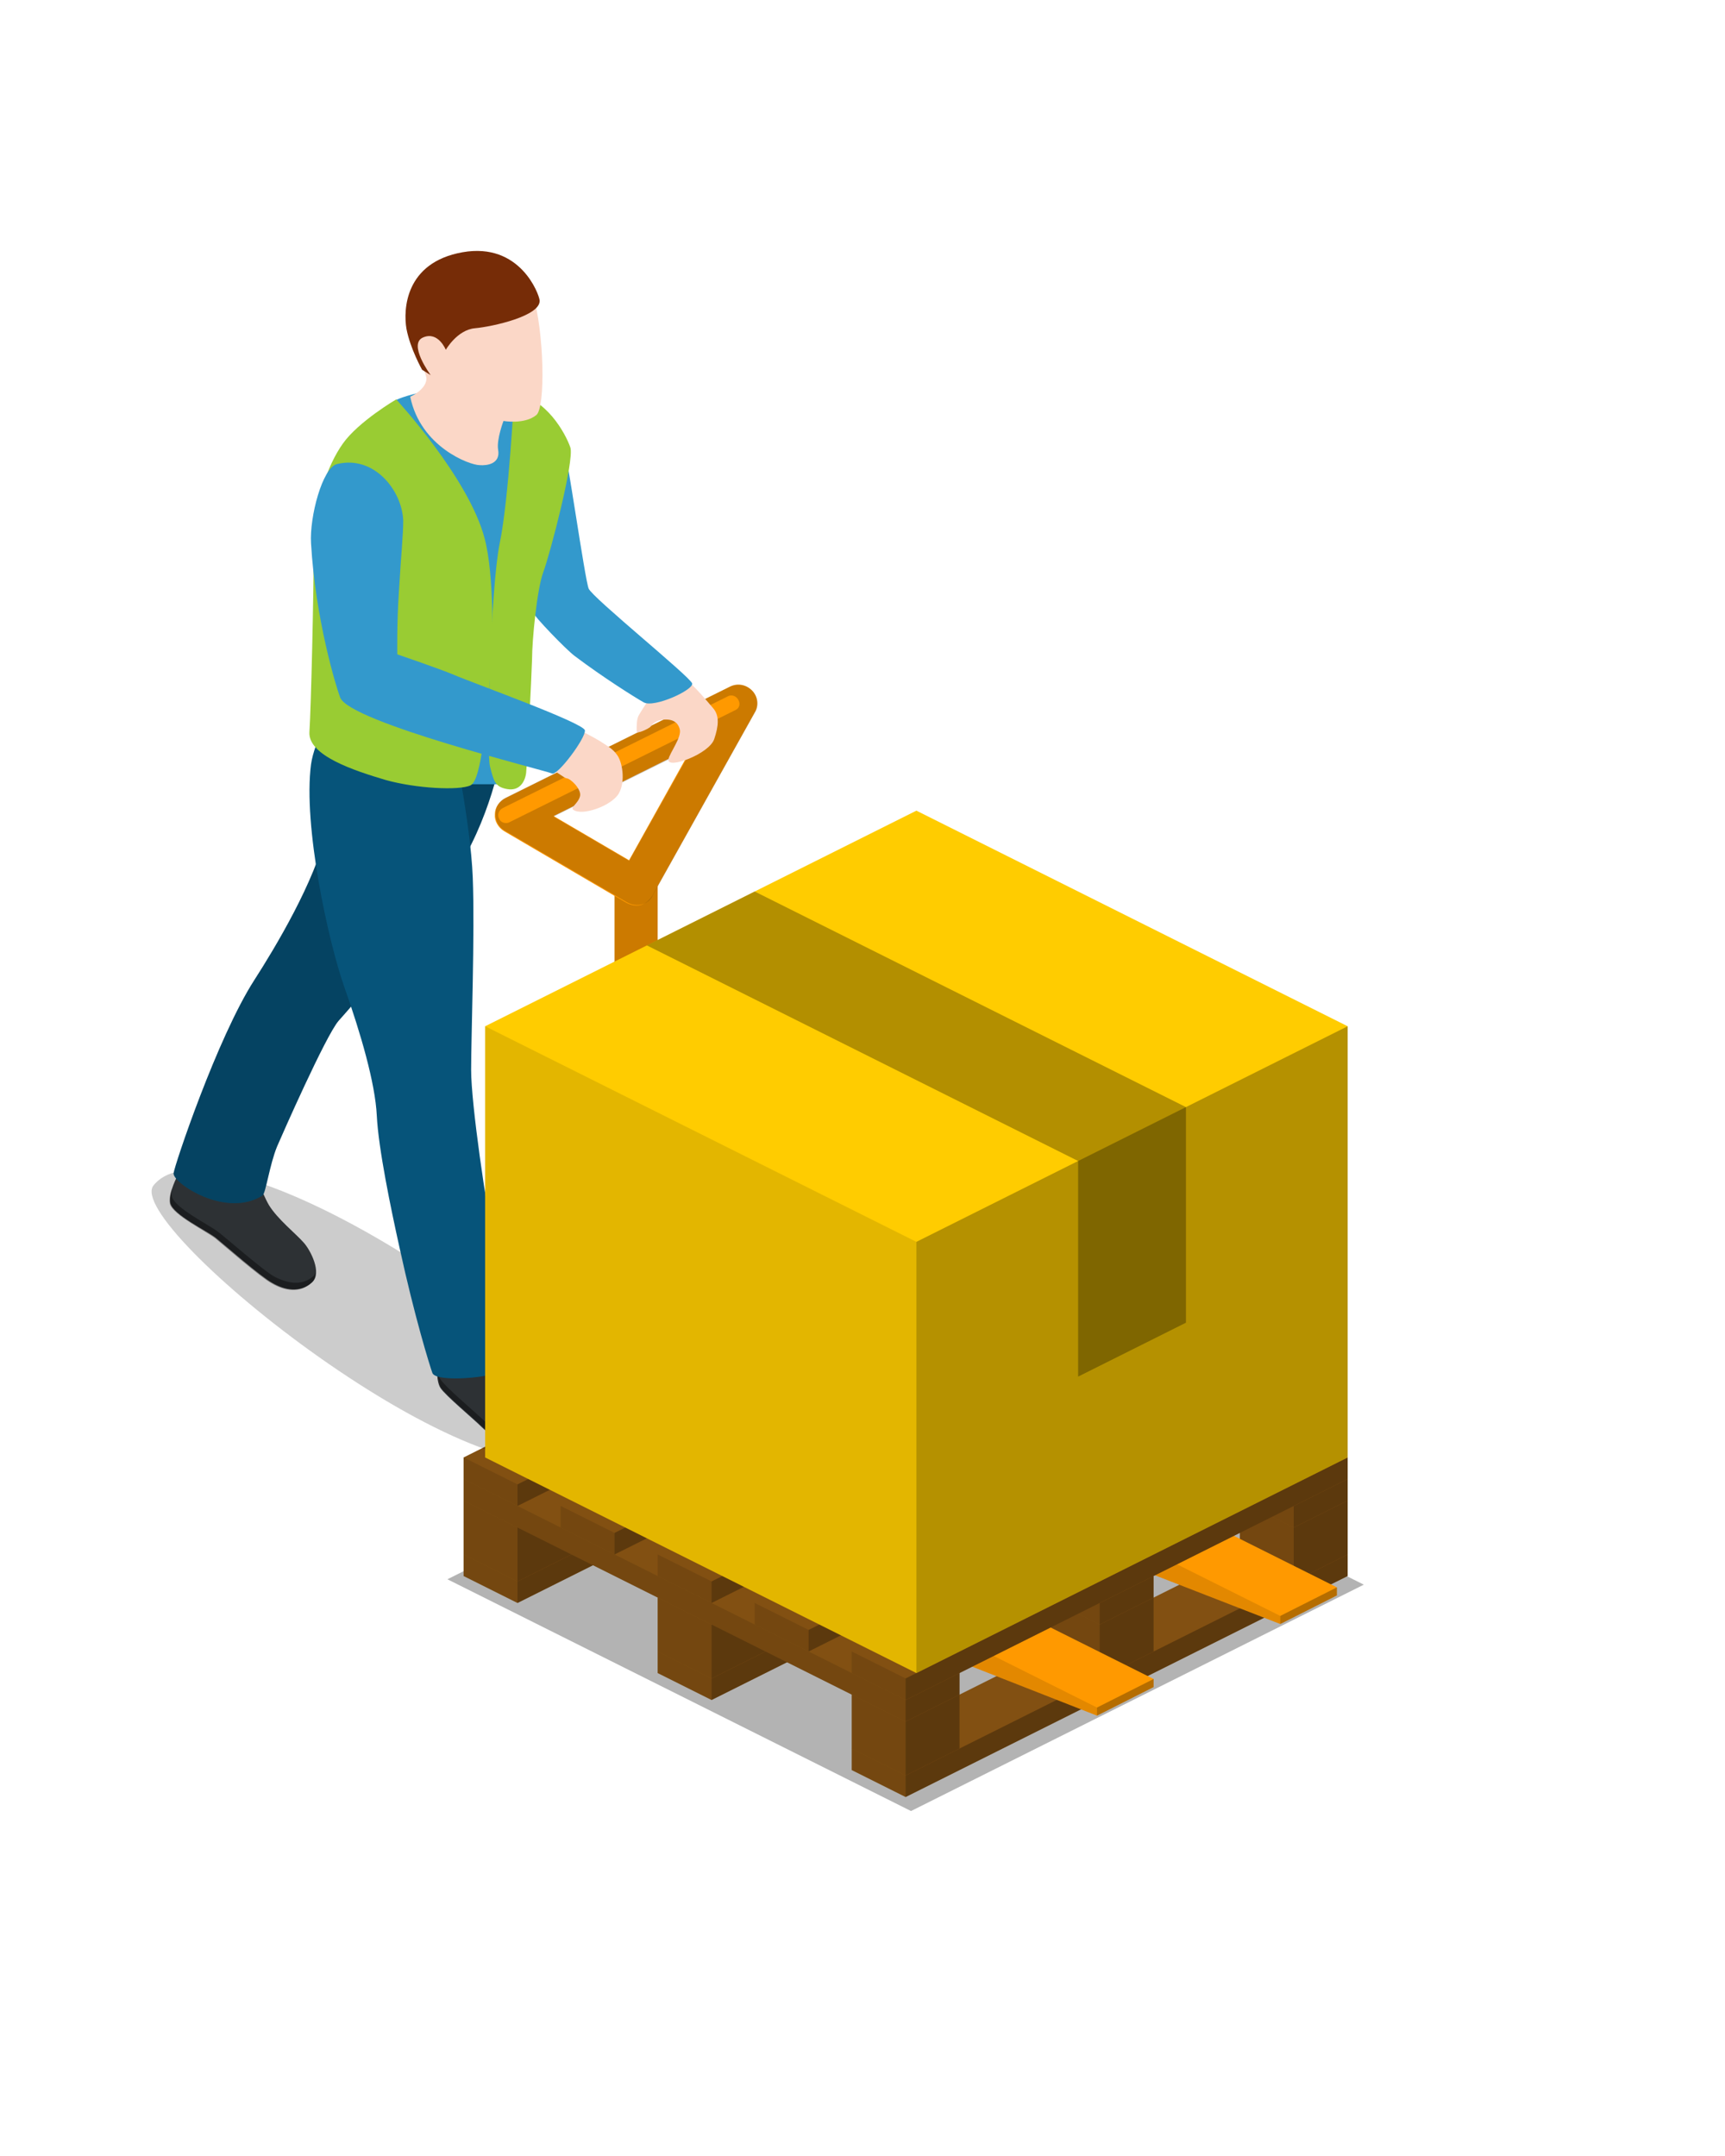 <?xml version="1.0" encoding="utf-8"?>
<!-- Generator: Adobe Illustrator 18.1.0, SVG Export Plug-In . SVG Version: 6.00 Build 0)  -->
<svg version="1.1" id="Layer_1" xmlns="http://www.w3.org/2000/svg" xmlns:xlink="http://www.w3.org/1999/xlink" x="0px" y="0px"
	 viewBox="0 0 320 400" enable-background="new 0 0 320 400" xml:space="preserve">
<polygon opacity="0.3" points="83,293 169,336 253,294 167,251 "/>
<g>
	<path fill="#FF9900" d="M118,160c-2.2,0-4,0.9-4,2v99c0,1.1,1.8,2,4,2s4-0.9,4-2v-99C122,160.9,120.2,160,118,160z"/>
	<path opacity="0.2" d="M118,164c-2.2,0-4-0.9-4-2v99c0,1.1,1.8,2,4,2s4-0.9,4-2v-99C122,163.1,120.2,164,118,164z"/>
	<path fill="#FF9900" d="M118,168c-0.6,0-1.2-0.2-1.8-0.5l-22.7-13.3c-1.1-0.7-1.8-1.9-1.7-3.1c0-1.3,0.8-2.4,1.9-3l41.7-20.7
		c1.4-0.7,3-0.4,4.1,0.7s1.3,2.8,0.5,4.1l-19,34c-0.5,0.8-1.2,1.4-2.1,1.7C118.6,168,118.3,168,118,168z M102.7,151.4l14,8.2
		l11.7-21L102.7,151.4z"/>
	<path opacity="0.2" d="M139.5,128.1c-1.1-1.1-2.7-1.4-4.1-0.7L93.8,148c-1.2,0.6-1.9,1.7-1.9,3c0,1.3,0.6,2.5,1.7,3.1l22.7,13.3
		c0.5,0.3,1.2,0.5,1.8,0.5c0.3,0,0.6,0,0.9-0.1c0.9-0.2,1.7-0.8,2.1-1.7l19-34C140.8,130.9,140.6,129.2,139.5,128.1z M116.7,159.7
		l-14-8.2l25.8-12.8L116.7,159.7z M136.3,131.8l-41.7,20.7c-0.2,0.1-0.4,0.2-0.7,0.2c-0.6,0-1.1-0.3-1.3-0.8c-0.4-0.7-0.1-1.6,0.7-2
		l41.7-20.7c0.7-0.4,1.6-0.1,2,0.7S137.1,131.5,136.3,131.8z"/>
</g>
<g>
	<g>
		<polygon fill="#825012" points="158,324.4 158,328.4 168,333.4 250,292.4 250,288.4 240,283.4 		"/>
		<polygon opacity="0.11" points="168,333.4 158,328.4 158,324.4 168,329.4 		"/>
		<polygon opacity="0.29" points="168,333.4 250,292.4 250,288.4 168,329.4 		"/>
	</g>
	<g>
		<polygon fill="#825012" points="230,278.4 230,288.4 240,293.4 250,288.4 250,278.4 240,273.4 		"/>
		<polygon opacity="0.11" points="240,293.4 230,288.4 230,278.4 240,283.4 		"/>
		<polygon opacity="0.29" points="240,293.4 250,288.4 250,278.4 240,283.4 		"/>
	</g>
	<g>
		<polygon fill="#825012" points="194,296.4 194,306.4 204,311.4 214,306.4 214,296.4 204,291.4 		"/>
		<polygon opacity="0.11" points="204,311.4 194,306.4 194,296.4 204,301.4 		"/>
		<polygon opacity="0.29" points="204,311.4 214,306.4 214,296.4 204,301.4 		"/>
	</g>
	<g>
		<polygon fill="#825012" points="250,274.4 250,278.4 240,283.4 160,243.4 160,239.4 170,234.4 		"/>
		<polygon opacity="0.29" points="240,283.4 250,278.4 250,274.4 240,279.4 		"/>
		<polygon opacity="0.11" points="240,283.4 160,243.4 160,239.4 240,279.4 		"/>
	</g>
	<g>
		<polygon fill="#825012" points="122,306.4 122,310.4 132,315.4 212,275.4 212,271.4 202,266.4 		"/>
		<polygon opacity="0.11" points="132,315.4 122,310.4 122,306.4 132,311.4 		"/>
		<polygon opacity="0.29" points="132,315.4 212,275.4 212,271.4 132,311.4 		"/>
	</g>
	<g>
		<polygon fill="#825012" points="86,288.4 86,292.4 96,297.4 176,257.4 176,253.4 166,248.4 		"/>
		<polygon opacity="0.11" points="96,297.4 86,292.4 86,288.4 96,293.4 		"/>
		<polygon opacity="0.29" points="96,297.4 176,257.4 176,253.4 96,293.4 		"/>
	</g>
	<g>
		<g>
			<polygon fill="#FF9900" points="108,211 124,203 132,207 146,235 146,249 102,271.1 94,267.1 94,253.1 			"/>
			<polygon opacity="0.11" points="94,267.1 102,271.1 102,257.1 116,215 108,211 94,253.1 			"/>
			<polygon opacity="0.29" points="146,249 102,271.1 102,257.1 116,215 132,207 146,235 			"/>
		</g>
		<g>
			<polygon fill="#FF9900" points="203.5,318.3 214,313 214,311.5 112,260.5 101.5,265.8 101.5,270.3 176.5,307.7 			"/>
			<polygon opacity="0.29" points="214,311.5 214,313 203.5,318.3 203.5,316.8 			"/>
			<polygon opacity="0.11" points="101.5,265.8 101.5,270.3 176.5,307.7 203.5,318.3 203.5,316.8 			"/>
		</g>
		<g>
			<polygon fill="#FF9900" points="237.5,301.3 248,296 248,294.5 146,243.5 135.5,248.8 135.5,253.3 210.5,290.8 			"/>
			<polygon opacity="0.29" points="248,294.5 248,296 237.5,301.3 237.5,299.8 			"/>
			<polygon opacity="0.11" points="135.5,248.8 135.5,253.3 210.5,290.8 237.5,301.3 237.5,299.8 			"/>
		</g>
	</g>
	<g>
		<polygon fill="#825012" points="122,296.4 122,306.4 132,311.4 142,306.4 142,296.4 132,291.4 		"/>
		<polygon opacity="0.11" points="132,311.4 122,306.4 122,296.4 132,301.4 		"/>
		<polygon opacity="0.29" points="132,311.4 142,306.4 142,296.4 132,301.4 		"/>
	</g>
	<g>
		<polygon fill="#825012" points="86,278.4 86,288.4 96,293.4 106,288.4 106,278.4 96,273.4 		"/>
		<polygon opacity="0.11" points="96,293.4 86,288.4 86,278.4 96,283.4 		"/>
		<polygon opacity="0.29" points="96,293.4 106,288.4 106,278.4 96,283.4 		"/>
	</g>
	<g>
		<polygon fill="#825012" points="158,314.4 158,324.4 168,329.4 178,324.4 178,314.4 168,309.4 		"/>
		<polygon opacity="0.11" points="168,329.4 158,324.4 158,314.4 168,319.4 		"/>
		<polygon opacity="0.29" points="168,329.4 178,324.4 178,314.4 168,319.4 		"/>
	</g>
	<g>
		<polygon fill="#825012" points="178,310.4 178,314.4 168,319.4 86,278.4 86,274.4 96,269.4 		"/>
		<polygon opacity="0.29" points="168,319.4 178,314.4 178,310.4 168,315.4 		"/>
		<polygon opacity="0.11" points="168,319.4 86,278.4 86,274.4 168,315.4 		"/>
	</g>
	<g>
		<polygon fill="#825012" points="214,292.4 214,296.4 204,301.4 124,261.4 124,257.4 134,252.4 		"/>
		<polygon opacity="0.29" points="204,301.4 214,296.4 214,292.4 204,297.4 		"/>
		<polygon opacity="0.11" points="204,301.4 124,261.4 124,257.4 204,297.4 		"/>
	</g>
	<g>
		<polygon fill="#825012" points="158,306.4 158,310.4 168,315.4 250,274.4 250,270.4 240,265.4 		"/>
		<polygon opacity="0.11" points="168,315.4 158,310.4 158,306.4 168,311.4 		"/>
		<polygon opacity="0.29" points="168,315.4 250,274.4 250,270.4 168,311.4 		"/>
	</g>
	<g>
		<polygon fill="#825012" points="140,297.4 140,301.4 150,306.4 232,265.4 232,261.4 222,256.4 		"/>
		<polygon opacity="0.11" points="150,306.4 140,301.4 140,297.4 150,302.4 		"/>
		<polygon opacity="0.29" points="150,306.4 232,265.4 232,261.4 150,302.4 		"/>
	</g>
	<g>
		<polygon fill="#825012" points="122,288.4 122,292.4 132,297.4 214,256.4 214,252.4 204,247.4 		"/>
		<polygon opacity="0.11" points="132,297.4 122,292.4 122,288.4 132,293.4 		"/>
		<polygon opacity="0.29" points="132,297.4 214,256.4 214,252.4 132,293.4 		"/>
	</g>
	<g>
		<polygon fill="#825012" points="104,279.4 104,283.4 114,288.4 196,247.4 196,243.4 186,238.4 		"/>
		<polygon opacity="0.11" points="114,288.4 104,283.4 104,279.4 114,284.4 		"/>
		<polygon opacity="0.29" points="114,288.4 196,247.4 196,243.4 114,284.4 		"/>
	</g>
	<g>
		<polygon fill="#825012" points="86,270.4 86,274.4 96,279.4 178,238.4 178,234.4 168,229.4 		"/>
		<polygon opacity="0.11" points="96,279.4 86,274.4 86,270.4 96,275.4 		"/>
		<polygon opacity="0.29" points="96,279.4 178,238.4 178,234.4 96,275.4 		"/>
	</g>
</g>
<g>
	<path opacity="0.2" d="M108.5,269.8c-18.7,11.4-86-42.7-80-49.9C41.6,203.8,123.6,260.6,108.5,269.8z"/>
	<path fill="#FBD7C7" d="M121.3,128.4c0,0,4.6-1.8,5.3-2.4c0.7-0.6,4.5,4,5.7,5.4s1,3.3,0.2,5.7c-0.9,2.8-8.8,5.7-8.5,3.8
		c0.2-1.2,2.5-4.1,2.1-5.6c-0.2-0.8-0.8-1.9-2.8-1.8c-1.3,0-2.2,0.7-2.6,1.3c-0.2,0.3-2.6,1.5-2.6,0.9c0-1.1,0-2.3,0.4-3
		C119.3,131.3,121.3,128.4,121.3,128.4z"/>
	<path fill="#2D3134" d="M81.4,250.5c-0.4,2-0.6,5.6,0.3,7c0.9,1.4,6.2,5.8,7.7,7.3c2,1.9,5.6,4.7,9.3,5.3c3.8,0.5,9.9-2,9.3-4.9
		c-0.3-1.5-6.4-6.2-9.1-8.5c-2.4-2-6.1-7.7-6.1-7.7L81.4,250.5z"/>
	<path opacity="0.4" d="M108.1,265.2c0-0.1-0.1-0.3-0.2-0.5c-0.9,2.4-5.9,4.3-9.2,3.8c-3.7-0.5-7.3-3.4-9.3-5.3
		c-1.6-1.5-6.8-5.9-7.7-7.3c-0.3-0.4-0.4-1-0.5-1.8c0,1.3,0.2,2.6,0.6,3.3c0.9,1.4,6.2,5.8,7.7,7.3c2,1.9,5.6,4.7,9.3,5.3
		C102.5,270.6,108.6,268.1,108.1,265.2z"/>
	<path fill="#2D3134" d="M35.8,214.1c-2.1,1.9-4.7,6.9-4.2,9.1s6.9,5.2,8.5,6.5s8.2,7.1,10.4,8.3c2.4,1.4,5.2,1.9,7.4-0.1
		c1.9-1.7-0.3-6-1.6-7.4c-1.4-1.6-4.8-4.3-6.4-6.9c-1.5-2.6-3.1-7.4-3.1-7.4L35.8,214.1z"/>
	<path opacity="0.4" d="M58.2,236.7c-2.2,2-4.9,1.4-7.4,0.1c-2.1-1.2-8.7-7-10.4-8.3s-8-4.4-8.5-6.5c-0.1-0.4-0.1-0.9,0-1.5
		c-0.4,1.1-0.5,2.1-0.4,2.8c0.5,2.1,6.9,5.2,8.5,6.5c1.6,1.3,8.2,7.1,10.4,8.3c2.4,1.4,5.2,1.9,7.4-0.1c0.5-0.5,0.7-1.1,0.7-1.8
		C58.5,236.3,58.3,236.5,58.2,236.7z"/>
	<path fill="#06547A" d="M69.8,134.7l23.5,3.8c0,0-1.6,11.5-8.1,22.2s-19.9,25.9-22.4,28.7c-2.4,2.8-10.5,21.2-11.4,23.3
		c-1.4,3.4-2.1,8.7-2.7,9.1c-6.8,4.3-16.6-2.3-16.5-4.1c0.1-1.3,8.1-25.2,15-35.9c3.8-5.9,11.3-18.4,13.3-27.5
		C62.6,145.2,69.8,134.7,69.8,134.7z"/>
	<path opacity="0.2" d="M69.8,134.7l23.5,3.8c0,0-1.6,11.5-8.1,22.2s-19.9,25.9-22.4,28.7c-2.4,2.8-10.5,21.2-11.4,23.3
		c-1.4,3.4-2.1,8.7-2.7,9.1c-6.8,4.3-16.6-2.3-16.5-4.1c0.1-1.3,8.1-25.2,15-35.9c3.8-5.9,11.3-18.4,13.3-27.5
		C62.6,145.2,69.8,134.7,69.8,134.7z"/>
	<path fill="#06547A" d="M61.6,132.1c0,0-3.3,5.4-3.9,9.7c-1.5,11.4,3.2,32.9,6.2,41.4c3,8.5,5.7,17.7,6,23.8
		c0.3,6.1,2.6,17.2,4.2,24.4c2.8,12.9,5.6,21.9,6.1,23.3c0.5,1.5,7.3,1.1,10,0.5s6.2-1.6,6.3-2.4c0.1-0.8-3.3-14.1-4.8-21.6
		c-1.5-7.4-4.3-26.3-4.3-32.7c0-6.4,0.7-25.4,0.3-35.7c-0.4-10.3-3.9-26.7-3.9-26.7L61.6,132.1z"/>
	<path fill="#3399CC" d="M104.4,81.7c0.8,2.4,4.1,25.8,4.8,27.5c0.7,1.7,18.9,16.4,19.2,17.6s-7.1,4.6-9,3.5
		c-1.6-0.9-7.5-4.6-12.8-8.6c-1.6-1.2-7.5-7.3-7.9-8.3s-0.5-13.9-0.8-15.2C97.6,97,104.4,81.7,104.4,81.7z"/>
	<path fill="#3399CC" d="M82.7,145.4c0,0-11.8-69.9-9.2-71.2s11.7-3,15.7-3.2c4.1-0.2,10.9,4.2,10.9,4.2l-6.9,70.3H82.7z"/>
	<path fill="#99CC33" d="M73.5,74.1c0,0-7,4.1-9.9,8.2s-5.3,10.9-5.4,19.3c0,8.4-0.5,29.8-0.8,34.2s8.4,7.2,14.1,8.9
		c5.7,1.6,13.7,2,15.8,1c2.1-1.1,2.8-12.2,3.7-20.9c0.5-4.7,0.7-18.2-1.1-24.9C87,88.7,73.5,74.1,73.5,74.1z"/>
	<path fill="#99CC33" d="M95.4,73c0,0-1,19.6-2.7,27.8s-2.5,38.7-1.8,41.4c0.7,2.7,0.9,3.8,3.2,4.2c2.3,0.4,3.3-1.4,3.5-3
		c0.2-2.1,1-17.6,1.1-21.1c0-3.5,0.9-13,2.1-16.2c1.2-3.2,5.8-20.7,5-23.1C104.9,80.4,101.3,73.8,95.4,73z"/>
	<path fill="#FBD7C7" d="M100.9,132.1l-4.4,6.2c0,0,8,6.1,8.6,6.1c0.7,0,2.8,2,2.5,3.3c-0.3,1.3-1.8,2.1-1.3,2.5
		c1.6,1.3,7.2-0.7,8.5-3s0.6-5.9-0.3-7.1c-0.8-1.2-2-1.8-3.2-2.6C109.2,136.2,100.9,132.1,100.9,132.1z"/>
	<path fill="#3399CC" d="M62.5,86.1c-2.7,0.7-5.1,9.8-4.8,14.7c0.8,14.1,4.7,26.8,5.4,28.6c1.7,4.6,38.3,13.6,39.3,14.1
		c1,0.5,6.3-6.6,6.1-8s-21.1-8.9-24.3-10.3c-2.6-1.1-10.5-3.8-10.5-3.8s-0.1-5.8,0.3-11.6c0.4-6.9,0.8-10.5,0.8-13.2
		C74.6,91,69.4,84.4,62.5,86.1z"/>
	<path fill="#FBD7C7" d="M76.1,73.6c0,0,2.8-1.2,3-3.2c0.2-2-6.1-9.9-0.8-17.3c5.3-7.3,18.3-6,20.5,1.3s2.4,21.2,0.7,22.6
		c-2.2,1.8-6.1,1.1-6.1,1.1s-1.3,3.4-1,5.3c0.5,2.7-2.1,3-3.4,2.9C87.1,86.3,78,82.9,76.1,73.6z"/>
	<path fill="#762C07" d="M78.3,68.6l1.6,1c0,0-4.3-5.8-1.4-7c2.8-1.2,4.2,2.3,4.2,2.3s2.1-3.7,5.4-4s12.3-2.3,12-5.2
		c-0.1-1.1-3.6-10.8-14.3-8.9s-11,10.7-10.4,14.2C76.1,64.7,78.3,68.6,78.3,68.6z"/>
</g>
<g>
	<polygon fill="#FFCC00" points="90,190.4 90,270.4 170,310.4 250,270.4 250,190.4 170,150.4 	"/>
	<polygon opacity="0.11" points="170,310.4 90,270.4 90,190.4 170,230.4 	"/>
	<polygon opacity="0.3" points="140,165.4 120,175.4 200,215.4 200,255.4 220,245.4 220,205.4 	"/>
	<polygon opacity="0.29" points="170,310.4 250,270.4 250,190.4 170,230.4 	"/>
</g>
</svg>
